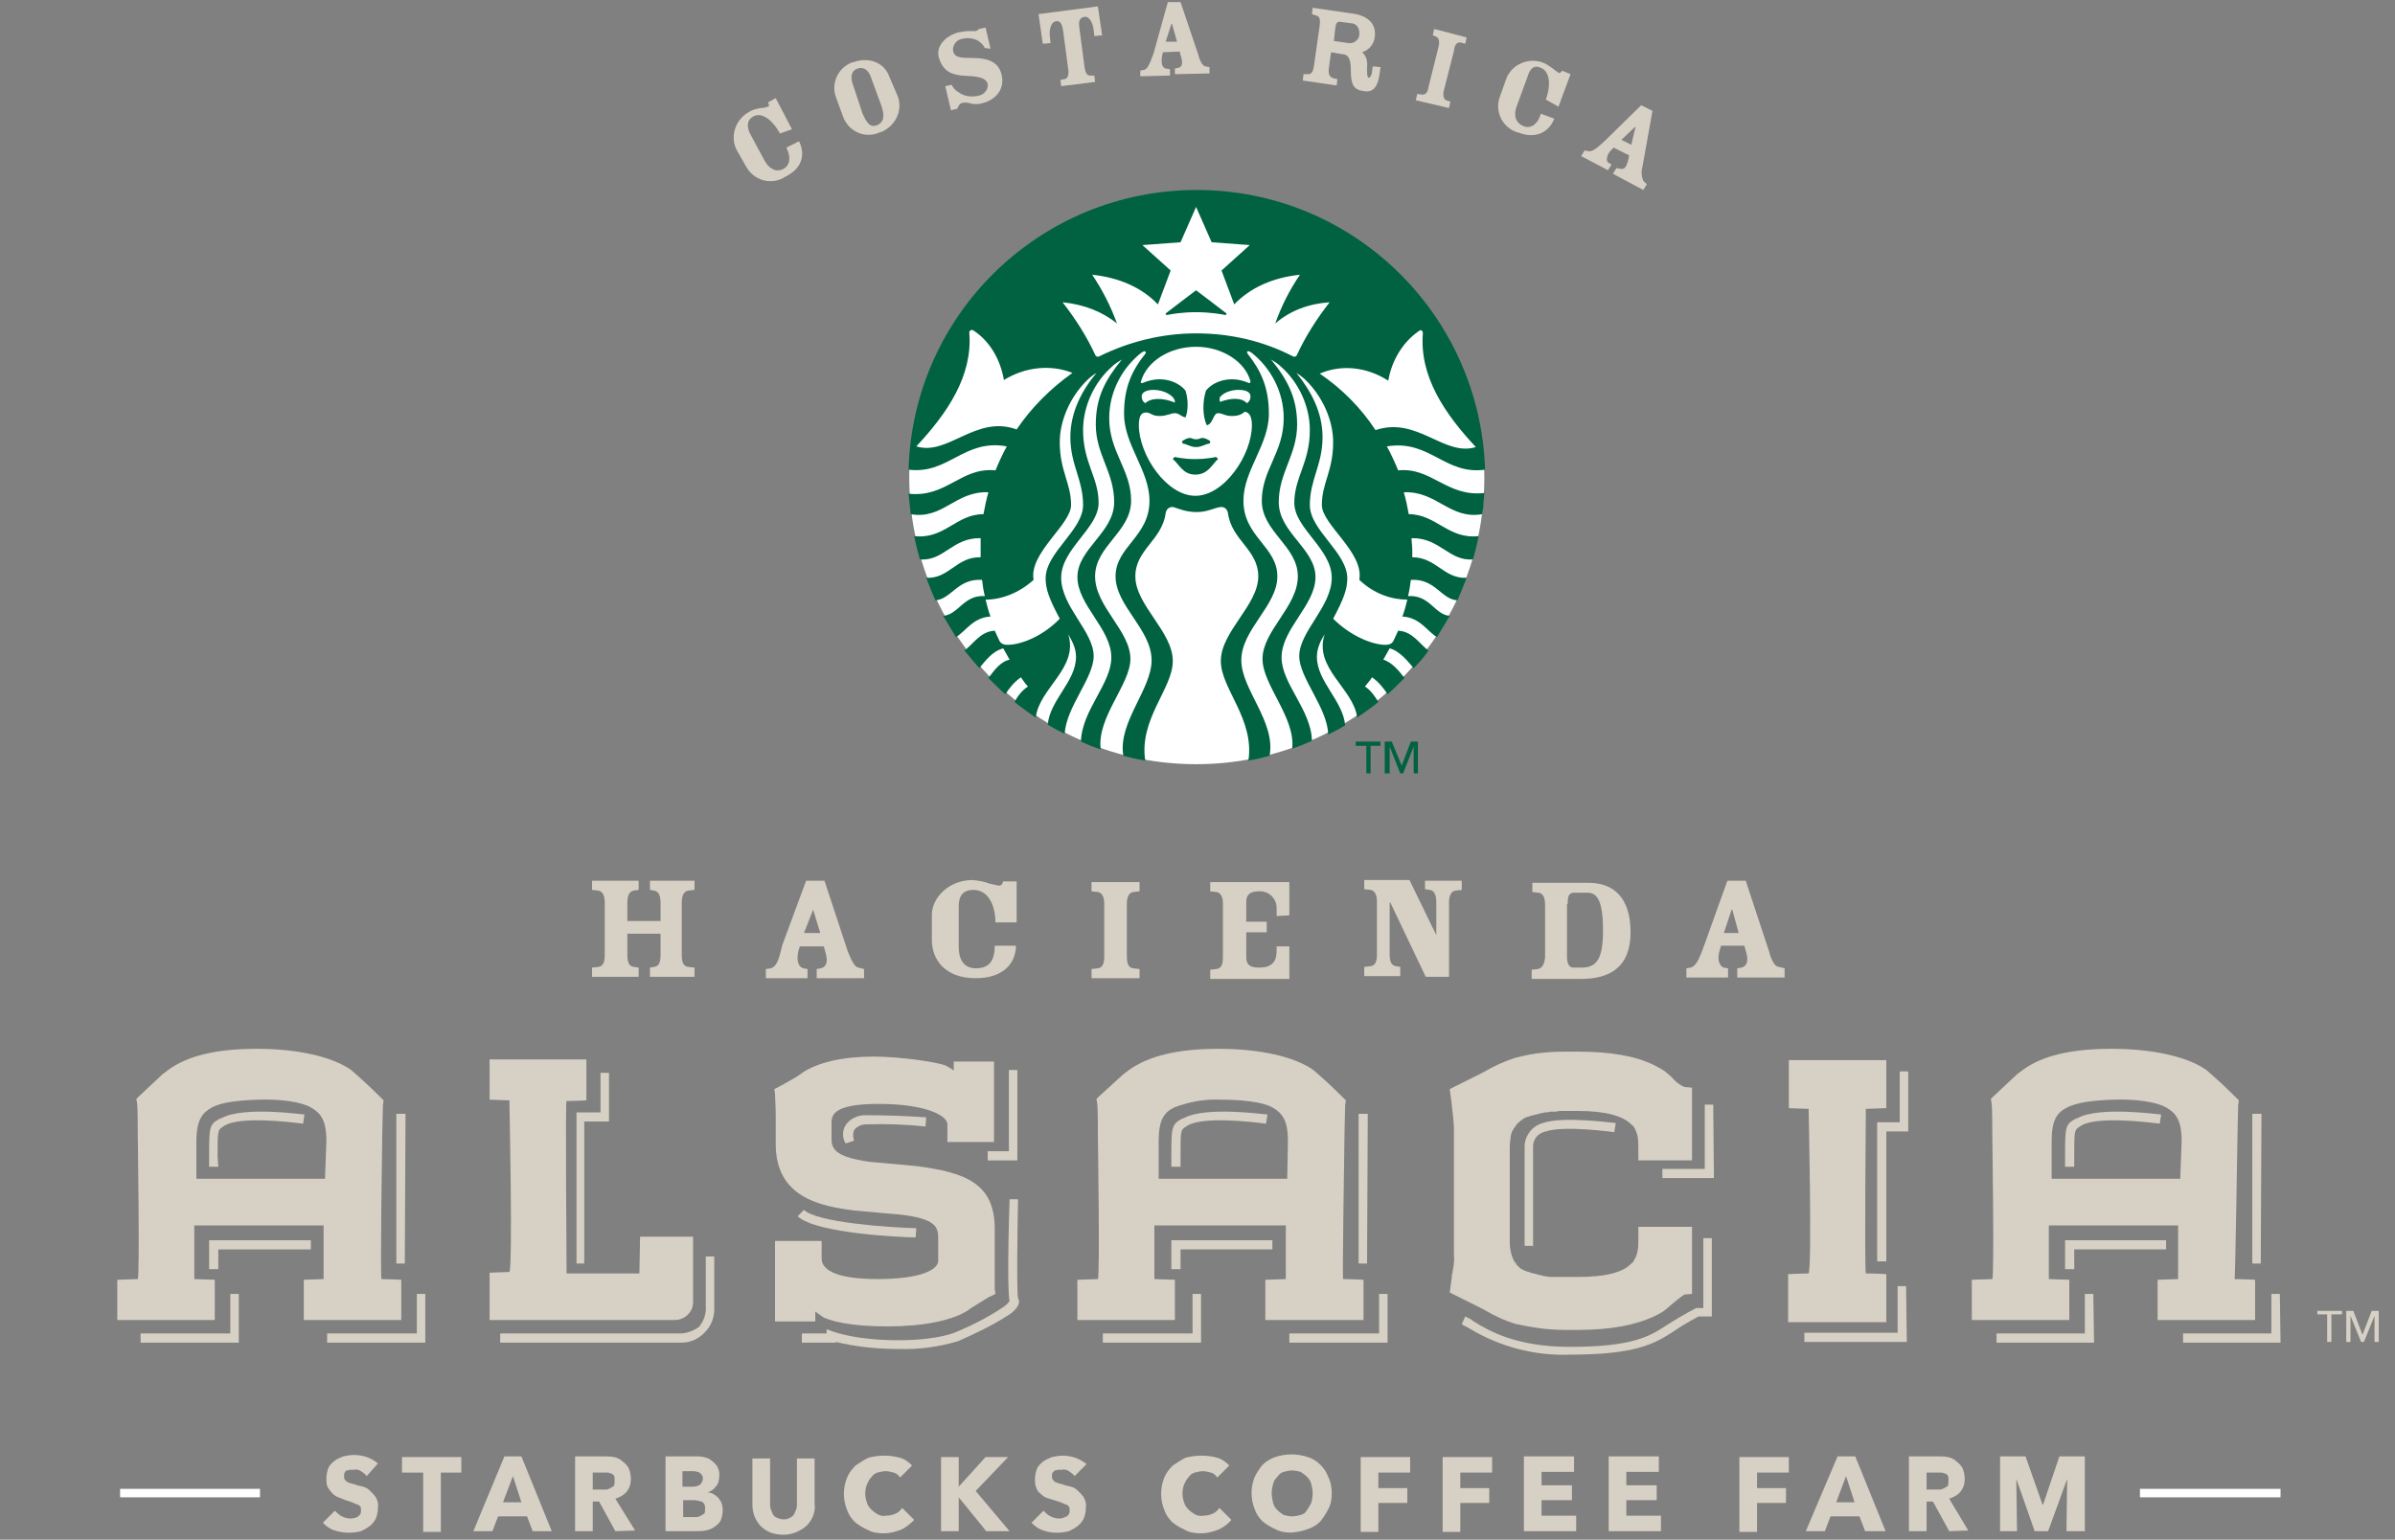 <?xml version="1.0" encoding="utf-8"?>
<!-- Generator: Adobe Illustrator 21.0.2, SVG Export Plug-In . SVG Version: 6.00 Build 0)  -->
<svg version="1.1" id="Layer_1" xmlns="http://www.w3.org/2000/svg" xmlns:xlink="http://www.w3.org/1999/xlink" x="0px" y="0px"
	 viewBox="0 0 339 218" style="enable-background:new 0 0 339 218;" xml:space="preserve">
<rect x="0" y="0" width="339" height="218" fill="#808080" stroke="none"/>
<style type="text/css">
	.st0{fill:#D7D0C4;}
	.st1{fill:#FFFFFF;}
	.st2{fill:none;}
	.st3{fill:#006241;}
</style>
<title>logo</title>
<path class="st0" d="M110.4,18.9c-0.8-1.5-2.4-3.2-3.8-2.4c-1,0.6-0.8,1.5-0.5,2.3l2.1,3.9c0.6,1.1,1.5,1.7,2.5,1.3s1.4-1.5,0.6-3.1
	l1.8-0.9c0.8,1.6,0.7,3.7-1.9,5c-1.8,1.2-4.2,0.7-5.4-1.1c-0.1-0.2-0.2-0.3-0.3-0.5l-1.3-2.3c-0.9-2,0-4.3,1.9-5.3
	c0.5-0.3,1-0.4,1.6-0.5c0.3,0,0.7-0.1,1-0.2c0.2-0.1,0.2-0.2,0-0.6l1.1-0.6l2.3,4.4L110.4,18.9z"/>
<path class="st0" d="M127.1,13.7c0.7,2-0.4,4.2-2.4,5h-0.1c-1.8,0.9-4,0.2-5-1.6c-0.1-0.1-0.1-0.3-0.2-0.4l-1.1-3
	c-0.7-2,0.4-4.2,2.4-4.9h0.1c2.3-0.8,4.4,0.1,5.1,2.1L127.1,13.7z M122.1,16.1c0.5,1.1,1,2.1,2.1,1.6s0.9-1.6,0.6-2.6l-1.5-4.1
	c-0.3-0.9-0.9-1.6-1.9-1.3s-1,1.4-0.7,2.2L122.1,16.1z"/>
<path class="st0" d="M139.4,6.8c-0.2-0.4-0.5-0.7-0.9-1c-0.7-0.4-1.5-0.5-2.3-0.3c-0.8,0.1-1.4,0.9-1.3,1.7l0,0c0.2,0.9,0.9,1,2.5,1
	c2.6,0,4,0.6,4.4,2.5s-0.8,3.4-2.7,3.9c-0.6,0.2-1.3,0.2-1.9,0c-0.4-0.1-0.8-0.1-1.1,0s-0.5,0.5-0.6,0.8l-0.9,0.2l-0.8-3.4l0.9-0.2
	c0.2,0.4,0.5,0.8,0.9,1c0.9,0.7,2,0.8,3.1,0.5c0.7-0.2,1.2-0.9,1.1-1.6c-0.2-0.9-1.4-1-2.1-1.1l-1.6-0.1c-1.8-0.2-2.7-0.9-3.2-2.5
	s0.9-3.1,2.7-3.6c0.5-0.1,1.1-0.2,1.6-0.2h0.9c0.2,0,0.3-0.2,0.5-0.3l0.9-0.2l0.7,3L139.4,6.8z"/>
<path class="st0" d="M147,2l8.4-1.1L156,5l-1.1,0.1l-0.1-0.9c-0.1-0.9-0.6-2-1.4-1.8s-0.7,1-0.6,1.7l0.7,5.3
	c0.1,0.8,0.3,1.3,0.8,1.3h0.6l0.1,0.9l-4.8,0.6l-0.1-0.9l0.6-0.1c0.5-0.1,0.6-0.7,0.5-1.4l-0.7-5.3c-0.1-0.6-0.2-1.6-1-1.5
	s-1,1.3-0.9,2.2l0.1,0.9l-1.1,0.1L147,2z"/>
<path class="st0" d="M164.6,7.4l-0.1,0.5c-0.2,1,0,1.7,0.5,1.8l0.6,0.1v0.9l-4.2,0.1V10l0.5-0.1c0.5-0.1,0.8-0.7,1.4-2.4l2-7.2h1.8
	l2.5,7.4c0.3,1.2,0.7,1.6,1,1.7l0.6,0.1v0.9l-4.9,0.1V9.7l0.5-0.1c0.5-0.1,0.7-0.6,0.3-1.8L167,7.3L164.6,7.4z M166.6,5.9l-0.7-2.5
	h-0.1L165,5.9H166.6z"/>
<path class="st0" d="M188.4,7.4l-0.3,2.2c-0.1,0.8,0,1.3,0.7,1.5l0.5,0.1l-0.1,0.9l-4.8-0.7l0.1-0.9h0.7c0.5,0,0.7-0.5,0.8-1.3
	l0.8-5.6c0.1-0.8,0-1.3-0.5-1.4L185.7,2l0.1-0.9l5.5,0.8c2.5,0.3,3.5,1.6,3.3,3.3c-0.1,1-0.8,1.9-1.8,2.2c0.6,0.5,0.8,1.3,0.7,2.1
	c0,0.9,0,1.4,0.2,1.5s0.5-0.5,0.5-0.8l0.1-0.8l1.1,0.1l-0.1,0.8c-0.3,2.3-1.1,2.8-2.3,2.6c-1.4-0.2-1.8-0.9-1.8-3
	c0-0.9-0.1-2.1-1-2.2L188.4,7.4z M189.8,3.1C189.3,3,189.1,3.2,189,4l-0.2,1.8l2.1,0.3c0.7,0.1,1.4-0.4,1.5-1.1V4.9
	c0.1-1-0.5-1.6-1.1-1.6L189.8,3.1z"/>
<path class="st0" d="M203.6,6.7c0.2-0.8,0.1-1.3-0.3-1.5L202.8,5l0.2-0.9l4.6,1.2l-0.2,0.9L206.7,6c-0.5,0-0.8,0.3-0.9,1.2l-1.4,5.5
	c-0.2,0.7-0.1,1.3,0.3,1.5l0.6,0.2l-0.2,0.9l-4.7-1.1l0.2-0.9l0.7,0.1c0.5,0,0.8-0.3,0.9-1.1L203.6,6.7z"/>
<path class="st0" d="M218.8,14.1c0.6-1.5,0.8-3.9-0.7-4.5c-1.1-0.5-1.6,0.3-1.9,1.3l-1.5,4.1c-0.5,1.3-0.2,2.3,0.8,2.8
	s2.1,0,2.6-1.7l1.9,0.7c-0.6,1.6-2.3,3-5,2c-2.1-0.5-3.4-2.7-2.8-4.8c0.1-0.2,0.1-0.4,0.2-0.6l0.9-2.5c1-2.1,3.6-2.9,5.6-1.8
	c0.3,0.2,0.6,0.4,0.9,0.6c0.2,0.2,0.5,0.4,0.8,0.6c0.2,0.1,0.3,0,0.5-0.3l1.2,0.5l-1.7,4.6L218.8,14.1z"/>
<path class="st0" d="M228.4,20.9l-0.3,0.3c-0.7,0.7-0.8,1.5-0.5,1.8l0.5,0.3l-0.5,0.8l-3.8-2l0.5-0.8l0.5,0.1c0.5,0.1,1-0.2,2.3-1.4
	l5.2-5.1l1.6,0.8l-1.4,7.8c-0.2,0.7-0.2,1.4,0.1,2.1l0.5,0.5l-0.5,0.8l-4.3-2.3l0.5-0.8l0.5,0.1c0.6,0.1,0.9-0.1,1.2-1.4l0.1-0.5
	L228.4,20.9z M230.9,20.5l0.6-2.5h-0.1l-1.9,1.8L230.9,20.5z"/>
<path class="st0" d="M82.8,178.9h-1.2v-21.4H85v-5.6h1.2v6.9h-3.5v20.1H82.8z"/>
<path class="st0" d="M144,164.3h-4.2V163h3v-11.5h1.2V164.3z"/>
<path class="st0" d="M242.6,166.8h-7.3v-1.3h6v-9.1h1.2L242.6,166.8z"/>
<path class="st0" d="M222.3,191.8c-5,0.2-10-1.1-14.3-3.7c-0.4-0.2-0.7-0.4-1.1-0.6l0.5-1.1c0.4,0.2,0.9,0.4,1.2,0.7
	c2.1,1.3,6,3.6,13.6,3.6c8.9,0,11.3-1.5,13.6-3l0.3-0.2c2.4-1.5,3.8-2.2,3.8-2.2l0.2-0.1h1v-9.9h1.2v11.1h-1.9
	c-0.3,0.2-1.6,0.8-3.5,2.1l-0.3,0.2C234.2,190.2,231.6,191.8,222.3,191.8z"/>
<path class="st0" d="M57.4,157.7h-1.3v21.2h1.2L57.4,157.7z"/>
<path class="st0" d="M60.2,190.1H46.3v-1.3H59v-5.6h1.2V190.1z"/>
<path class="st0" d="M33.8,190.1H19.9v-1.3h12.7v-5.6h1.2V190.1z"/>
<path class="st0" d="M30.9,165.2h-1.3v-1.4c0-4.2,0-4.6,1.5-5.4l0.3-0.1c3.1-1.7,11.4-0.5,11.7-0.5l-0.2,1.3c-2.3-0.3-8.7-1-11,0.2
	l-0.3,0.2c-0.8,0.5-0.8,0.5-0.8,4.2L30.9,165.2z"/>
<path class="st0" d="M30.9,179.7h-1.3v-4.1H44v1.3H30.9V179.7z"/>
<path class="st0" d="M96.5,190.1H70.8v-1.3h25.5c0.9,0,1.9-0.4,2.6-0.9c0.7-0.8,1.1-1.9,1-3v-7h1.2v7c0.1,1.5-0.4,2.9-1.5,3.9
	C98.8,189.6,97.7,190.1,96.5,190.1z"/>
<path class="st0" d="M119.7,161.9c-0.5-0.8-0.5-1.8,0-2.6c0.6-0.9,1.7-1.4,2.7-1.4c2.9,0,5.8,0.1,8.7,0.3l-0.1,1.3
	c-2.8-0.3-5.6-0.4-8.4-0.3c-0.7,0-1.3,0.3-1.7,0.8c-0.2,0.5-0.2,1,0,1.5L119.7,161.9z"/>
<path class="st0" d="M127.2,191c-3,0-6-0.3-8.9-1v0.1h-4.8v-1.3h3.5v-0.6l0.8,0.3c4.6,1.6,13.2,1.7,17.3,0.2c2.4-1,4.8-2.2,7-3.7
	c0.3-0.2,0.6-0.5,0.8-0.8c-0.2-0.5-0.3-5.3,0-14.4h1.2c-0.1,4.9-0.2,13.2,0,14c0.6,1-0.9,2.1-1.2,2.3c-2.3,1.5-4.8,2.7-7.3,3.8
	C132.9,190.7,130,191.1,127.2,191z"/>
<path class="st0" d="M129.6,175.2c-1.5,0-14.1-0.5-16.7-3l0.9-0.9c1.8,1.8,12.1,2.5,15.9,2.6L129.6,175.2z"/>
<path class="st0" d="M267,178.6h-1.3v-19.7h3.2v-7.2h1.2v8.5H267V178.6z"/>
<path class="st0" d="M269.9,190h-14.5v-1.3h13.2v-6.6h1.2L269.9,190L269.9,190z"/>
<path class="st0" d="M217.1,176.4h-1.3v-14.2c0.1-1.5,1.1-2.8,2.6-3.2c2.9-1,9.9,0,10.3,0l-0.2,1.3c-0.1,0-7.1-1-9.7-0.1
	c-1,0.2-1.8,1-1.8,2.1v14.2"/>
<path class="st0" d="M90.5,180.3H80.2c0,0-0.2-25.7,0-24.4c0.8,0,2.8-0.1,2.8-0.1V150H69.3v5.7l2.8,0.1c0,0,0.5,23.5,0,24.3
	c-0.7,0-2.8,0.1-2.8,0.1v6.7h26.2c1.4,0,2.6-1.1,2.6-2.5l0,0v-9.3h-7.5L90.5,180.3z"/>
<path class="st0" d="M253.2,156.9l2.8,0.1c0,0,0.5,22.5,0,23.3c-0.7,0-2.9,0.1-2.9,0.1v6.8H267v-6.8c0,0-1.7-0.1-2.9-0.1
	c-0.2-0.5,0-23.3,0-23.3l2.9-0.1v-6.8h-13.8V156.9z"/>
<path class="st0" d="M236.6,152.5l-0.8-0.7c-0.5-0.4-1.1-0.7-1.7-1c-2.6-1.3-6.2-1.9-10.7-1.9h-1.8c-2.3,0-4.6,0.2-6.8,0.8h-0.1
	c-1.6,0.5-3.2,1.2-4.7,2.1l-4.8,2.4l0.3,2.2v0.2c0,0.2,0.2,1.3,0.3,3v18.1c0.1,1-0.1,1.9-0.3,2.9v0.2l-0.3,2.2l4.8,2.4
	c1.5,0.9,3,1.6,4.7,2.1h0.1c2.2,0.5,4.5,0.8,6.8,0.8h1.8c4.6,0,8.1-0.7,10.7-1.9c0.6-0.3,1.2-0.6,1.7-1l0.8-0.7
	c0.6-0.5,1.2-1,1.8-1.4l1.1-0.1v-9.5h-7.6v1.6c0,0.6,0,1.2-0.1,1.8c-0.1,0.4-0.2,0.9-0.5,1.3l-0.1,0.2c0,0.1,0,0.1-0.1,0.1l0,0
	c0,0.1-0.1,0.1-0.2,0.2c-1.2,1.3-3.8,1.9-7.5,1.9h-4c-0.2,0-0.4-0.1-0.6-0.1c-0.2,0-0.3,0-0.5-0.1c-0.1,0-0.3-0.1-0.5-0.1l-0.3-0.1
	c-0.1,0-0.3-0.1-0.5-0.1l-0.3-0.1c-0.1,0-0.2-0.1-0.3-0.1s-0.3-0.1-0.6-0.2s-0.1-0.1-0.2-0.1s-0.1-0.1-0.2-0.1l-0.2-0.1l-0.2-0.2
	l-0.1-0.1l-0.2-0.2l-0.1-0.1c0-0.1,0-0.2-0.1-0.2l-0.1-0.1c-0.3-0.5-0.5-1.1-0.6-1.7c-0.1-0.5-0.1-1.1-0.1-1.6v-12.5
	c0-0.5,0-1.1,0.1-1.6c0-0.6,0.2-1.2,0.6-1.7l0.1-0.1c0-0.1,0.1-0.1,0.1-0.2l0.1-0.1c0.1-0.1,0.1-0.2,0.2-0.2l0.1-0.1l0.2-0.2
	l0.2-0.1l0.2-0.2c0.1,0,0.1-0.1,0.2-0.1s0.3-0.2,0.6-0.2c0.1-0.1,0.2-0.1,0.3-0.1l0.3-0.1c0.1,0,0.3-0.1,0.5-0.1l0.3-0.1
	c0.1,0,0.3-0.1,0.5-0.1s0.2-0.1,0.5-0.1c0.2,0,0.4,0,0.6-0.1h0.5c0.3,0,0.5,0,0.8-0.1h2.7c3.8,0,6.3,0.7,7.5,1.9l0.2,0.2
	c0.1,0,0.1,0,0.1,0.1l0,0l0.1,0.1c0.2,0.4,0.4,0.8,0.5,1.3c0.1,0.6,0.1,1.2,0.1,1.8v1.6h7.6V154l-1.1-0.1
	C237.7,153.6,237.1,153.1,236.6,152.5z"/>
<path class="st0" d="M46,166.9H27.8v-5.3c0-3.1,0.9-4.1,2.2-4.8s3.5-1,6.6-1.1s6,0.3,7.4,1.1s2.2,1.8,2.2,4.8L46,166.9z M54.1,161.1
	c0-1,0.1-4.2,0.1-4.6l0.1-0.7l-0.5-0.5c0,0-1.8-1.8-3.3-3.1l-0.8-0.7c-2.7-1.9-7.6-3-13.3-3h-0.1c-5.7,0-9.8,1-12.5,3l-0.8,0.6
	c-1.4,1.3-3.2,3-3.2,3l-0.5,0.5l0.1,0.6c0.1,0.6,0.1,3.8,0.1,4.7c0,0,0.3,19.8,0,20.2c-0.3,0-2.9,0.1-2.9,0.1v5.7h13.8v-5.7
	l-2.9-0.1v-7.6h18.3v7.6l-2.8,0.1v5.7h13.8v-5.7c0,0-1.9-0.1-2.8-0.1C53.8,180.5,54.1,161.1,54.1,161.1L54.1,161.1z"/>
<path class="st0" d="M137.2,185.4l0.1-0.1c2.1-1.3,2.7-1.7,3-1.8l0.6-0.3l-0.1-0.7V174c0-6.5-4.2-8-11.1-8.9l-6.6-0.6
	c-5-0.7-5.4-1.9-5.4-3.3v-2.3c0-1.3,0.8-2.6,6.7-2.6c6.5,0,9.7,1.6,9.7,2.9v2.5h6.6v-11.4H135v1.3c0,0-0.1-0.2-1.1-0.7
	s-6.5-1.3-10.2-1.3c-4.4,0-8,0.8-10.3,2.4l-0.1,0.1c-0.7,0.5-3.1,1.8-3.1,1.8l-0.6,0.3l0.1,0.7c0,0.3,0.1,1.7,0.1,3.2v3.9
	c0,7.6,6.4,8.8,11.2,9.4l6.7,0.6c4.7,0.6,5.1,1.7,5.1,3.3v3.2c0,1.3-2.5,2.6-8.6,2.6c-6.5,0-7.9-1.6-7.9-2.9v-2.5h-6.6v11.4h5.7
	v-1.4l1.1,0.8c2.2,1,5.7,1.3,9.2,1.3C130.6,187.8,134.9,187,137.2,185.4z"/>
<path class="st0" d="M92,126l0.6,0.1c0.6,0.1,0.9,0.7,0.9,1.7v2.6h-4.7v-2.6c0-1,0.3-1.6,0.9-1.7l0.7-0.1v-1.3h-6.6v1.3l0.9,0.1
	c0.6,0.1,0.9,0.7,0.9,1.7v7.4c0,1-0.2,1.6-0.9,1.7l-0.9,0.1v1.3h6.6V137l-0.7-0.1c-0.7-0.1-0.9-0.7-0.9-1.7v-3h4.7v3
	c0,1-0.2,1.6-0.9,1.7L92,137v1.3h6.3V137l-0.9-0.1c-0.7-0.1-0.9-0.7-0.9-1.7v-7.4c0-1,0.3-1.6,0.9-1.7l0.9-0.1v-1.3H92V126z"/>
<path class="st0" d="M115.1,128.8l1,3.3h-2.3L115.1,128.8z M109.1,137.1l-0.7,0.1v1.3h5.9v-1.3l-0.6-0.1c-0.7-0.2-1-1.1-0.7-2.4
	l0.2-0.7h3.4l0.2,0.7c0.5,1.6,0.1,2.2-0.6,2.4l-0.6,0.1v1.3h6.7v-1.3l-0.8-0.2c-0.5-0.1-0.9-0.8-1.5-2.3l-3.3-10h-2.6l-3.4,9.2
	C110.2,136.2,109.8,136.9,109.1,137.1L109.1,137.1z"/>
<path class="st0" d="M141.4,125.4c-0.5-0.1-0.9-0.2-1.4-0.3c-0.7-0.3-1.5-0.4-2.3-0.5c-3.5,0-5.8,2.6-5.8,4.9v3.6
	c0,2.6,1.7,5.4,6.2,5.4c4.1,0,5.7-2.3,5.7-4.6h-3c0,2.4-1,3.2-2.7,3.2s-2.4-1.3-2.4-3v-5.7c0-1.2,0.3-2.4,2.1-2.4
	c2.2,0,3.1,2.4,3.1,4.6h3v-5.8H142C141.8,125.3,141.7,125.4,141.4,125.4z"/>
<path class="st0" d="M155.4,137.1l-0.9,0.1v1.3h6.8v-1.3l-0.9-0.1c-0.7-0.1-0.9-0.7-0.9-1.7V128c0-1,0.3-1.6,0.9-1.7l0.9-0.1v-1.3
	h-6.8v1.3l0.9,0.1c0.6,0.1,0.9,0.7,0.9,1.7v7.4C156.3,136.4,156.1,137,155.4,137.1z"/>
<path class="st0" d="M182.5,129.6v-4.7h-11.2v1.3l0.9,0.1c0.6,0.1,0.9,0.7,0.9,1.7v7.5c0,1-0.2,1.6-0.9,1.7l-0.9,0.1v1.3h11.2V134
	h-1.8v0.6c0,1.4-0.5,2.4-2.5,2.4c-1.5,0-1.8-0.6-1.8-1.5V132h2.9v-1.5h-2.9v-2.8c0-1,0.5-1.5,1.8-1.5c1.3-0.1,2.4,0.9,2.5,2.2
	c0,0.1,0,0.2,0,0.4v0.9L182.5,129.6"/>
<path class="st0" d="M196.8,127.8l5,10.5h3.3v-10.5c0-1,0.3-1.6,0.9-1.7l0.9-0.1v-1.3h-5.2v1.2l0.7,0.1c0.6,0.1,0.9,0.7,0.9,1.7v4.7
	l-3.8-7.8h-6.4v1.3l0.9,0.1c0.6,0.1,0.9,0.7,0.9,1.7v7.4c0,1-0.2,1.6-0.9,1.7l-0.9,0.1v1.3h5.1v-1.3l-0.6-0.1
	c-0.7-0.1-0.9-0.7-0.9-1.7v-7.3H196.8z"/>
<path class="st0" d="M221.9,128c0-1,0.1-1.6,0.9-1.6h1.9c1.2,0,2.2,0.8,2.2,5.3c0,3.9-0.8,5.3-3,5.3h-1.2c-0.6,0-0.9-0.6-0.9-1.5
	V128H221.9z M217.7,137.2l-0.9,0.1v1.3h7c4,0,7-1.6,7-6.6s-2.5-7-5.9-7h-8v1.3l0.9,0.1c0.6,0.1,0.9,0.7,0.9,1.7v7.5
	C218.6,136.4,218.4,137,217.7,137.2L217.7,137.2z"/>
<path class="st0" d="M244,132.1l1.1-3.3h0.1l0.9,3.3H244z M250.4,134.7l-3.3-10h-2.6l-3.3,9.2c-0.8,2.2-1.2,2.9-1.9,3.1l-0.6,0.1
	v1.3h5.9v-1.3L244,137c-0.6-0.2-1-1.1-0.6-2.4l0.2-0.7h3.3l0.2,0.7c0.5,1.6,0.1,2.2-0.6,2.4l-0.6,0.1v1.3h6.7v-1.3l-0.8-0.2
	C251.3,136.9,250.8,136.2,250.4,134.7L250.4,134.7z"/>
<path class="st0" d="M193.6,157.7h-1.3v21.2h1.2L193.6,157.7z"/>
<path class="st0" d="M196.4,190.1h-13.9v-1.3h12.7v-5.6h1.2V190.1z"/>
<path class="st0" d="M170,190.1h-13.9v-1.3h12.7v-5.6h1.2V190.1z"/>
<path class="st0" d="M167.1,165.2h-1.3v-1.4c0-4.1,0-4.6,1.5-5.4l0.3-0.1c3.1-1.7,11.4-0.5,11.8-0.5l-0.2,1.3c-2.3-0.3-8.7-1-11,0.2
	l-0.3,0.2c-0.8,0.5-0.8,0.5-0.8,4.2V165.2z"/>
<path class="st0" d="M167.1,179.7h-1.3v-4.1h14.3v1.3h-13V179.7z"/>
<path class="st0" d="M182.2,166.9H164v-5.3c0-3.1,0.8-4.1,2.2-4.8c2.1-0.8,4.3-1.2,6.5-1.1c3,0,6,0.3,7.4,1.1s2.2,1.8,2.2,4.8
	L182.2,166.9z M190.3,161.1c0-1,0.1-4.2,0.1-4.6l0.1-0.7l-0.5-0.5c0,0-1.8-1.8-3.3-3.1l-0.8-0.7c-2.7-1.9-7.6-3-13.4-3h-0.1
	c-5.7,0-9.8,1-12.6,3l-0.8,0.6c-1.4,1.3-3.3,3-3.3,3l-0.5,0.5l0.1,0.6c0.1,0.6,0.1,3.8,0.1,4.7c0,0,0.3,19.8,0,20.2
	c-0.3,0-2.9,0.1-2.9,0.1v5.7h13.8v-5.7l-2.9-0.1v-7.6H182v7.6l-2.9,0.1v5.7H193v-5.7c0,0-1.9-0.1-2.9-0.1
	C190,180.5,190.3,161.1,190.3,161.1L190.3,161.1z"/>
<path class="st0" d="M320.1,157.7h-1.3v21.2h1.2L320.1,157.7z"/>
<path class="st0" d="M322.8,190.1H309v-1.3h12.5v-5.6h1.2L322.8,190.1L322.8,190.1z"/>
<path class="st0" d="M296.4,190.1h-13.8v-1.3h12.5v-5.6h1.2L296.4,190.1L296.4,190.1z"/>
<path class="st0" d="M293.6,165.2h-1.3v-1.4c0-4.2,0-4.6,1.5-5.4l0.3-0.1c3.1-1.7,11.4-0.5,11.8-0.5l-0.2,1.3c-2.3-0.3-8.7-1-11,0.2
	l-0.3,0.2c-0.8,0.5-0.8,0.5-0.8,4.2V165.2z"/>
<path class="st0" d="M293.6,179.7h-1.3v-4.1h14.3v1.3h-13V179.7z"/>
<path class="st0" d="M308.6,166.9h-18.2v-5.3c0-3.1,0.8-4.1,2.2-4.8s3.5-1,6.6-1.1s6,0.3,7.4,1.1s2.2,1.8,2.2,4.8L308.6,166.9z
	 M316.7,161.1c0-1,0.1-4.2,0.1-4.6l0.1-0.7l-0.5-0.5c0,0-1.8-1.8-3.3-3.1l-0.8-0.7c-2.7-1.9-7.6-3-13.4-3h-0.1c-5.7,0-9.8,1-12.5,3
	l-0.8,0.6c-1.4,1.3-3.2,3-3.2,3l-0.5,0.5l0.1,0.6c0.1,0.6,0.1,3.8,0.1,4.7c0,0,0.3,19.8,0,20.2c-0.3,0-2.9,0.1-2.9,0.1v5.7h13.8
	v-5.7l-2.9-0.1v-7.6h18.3v7.6l-2.9,0.1v5.7h13.8v-5.7c0,0-1.9-0.1-2.9-0.1C316.4,180.5,316.7,161.1,316.7,161.1L316.7,161.1z"/>
<path class="st1" d="M322.8,210.8h-19.9v1.2h19.9V210.8z"/>
<path class="st0" d="M51.9,209c-0.2-0.3-0.5-0.5-0.8-0.7s-0.7-0.3-1-0.2h-0.5c-0.2,0-0.3,0.1-0.5,0.1s-0.2,0.2-0.3,0.3
	s-0.1,0.3-0.1,0.5s0,0.3,0.1,0.5l0.3,0.3c0.1,0.1,0.3,0.1,0.5,0.2s0.5,0.1,0.7,0.2s0.7,0.2,1.1,0.3c0.4,0.1,0.7,0.3,1,0.6
	s0.6,0.6,0.8,0.9c0.2,0.4,0.4,0.9,0.3,1.4c0,0.6-0.1,1.1-0.3,1.6c-0.2,0.4-0.5,0.8-0.9,1.1s-0.8,0.5-1.2,0.7
	c-1.2,0.3-2.5,0.3-3.7-0.1c-0.7-0.2-1.2-0.6-1.7-1.1l1.7-1.7c0.3,0.3,0.6,0.6,1,0.8s0.8,0.3,1.2,0.3c0.2,0,0.4,0,0.6-0.1
	c0.2,0,0.3-0.1,0.5-0.2l0.3-0.3c0.1-0.2,0.1-0.4,0.1-0.6c0-0.2,0-0.3-0.1-0.5c-0.1-0.1-0.3-0.3-0.5-0.3l-0.7-0.3
	c-0.3-0.1-0.6-0.2-0.9-0.3l-1-0.4c-0.3-0.1-0.6-0.3-0.9-0.6c-0.2-0.2-0.4-0.5-0.6-0.8c-0.2-0.4-0.2-0.8-0.2-1.3s0.1-1,0.3-1.5
	c0.2-0.4,0.5-0.7,0.9-1s0.8-0.4,1.2-0.6c0.5-0.1,1-0.2,1.5-0.2c0.6,0,1.2,0.1,1.8,0.3s1.1,0.5,1.6,0.9L51.9,209z"/>
<path class="st0" d="M62.4,208.5v8.4h-2.5v-8.4h-3v-2.2h8.4v2.2H62.4z"/>
<path class="st0" d="M75.4,216.8l-0.8-2.1h-4.1l-0.8,2.1H67l4.4-10.6h2.4l4.3,10.6H75.4z M72.6,209l-1.4,3.7h2.6L72.6,209z"/>
<path class="st0" d="M87.1,216.8l-2.3-4.2h-0.9v4.2h-2.5v-10.6h4c0.5,0,1,0,1.5,0.1s0.9,0.3,1.2,0.6c0.4,0.3,0.7,0.6,0.9,1
	c0.2,0.5,0.3,1,0.3,1.5c0,0.7-0.2,1.3-0.6,1.8s-1,0.8-1.6,1l2.8,4.5L87.1,216.8L87.1,216.8z M87,209.5c0-0.2,0-0.4-0.1-0.6
	c-0.1-0.1-0.3-0.3-0.5-0.3c-0.2-0.1-0.4-0.1-0.6-0.1h-1.9v2.4h1.9c0.2,0,0.4-0.1,0.6-0.2c0.2-0.1,0.3-0.2,0.5-0.3
	C87,210.1,87,209.8,87,209.5z"/>
<path class="st0" d="M102.3,213.8c0,0.5-0.1,1-0.3,1.5c-0.2,0.4-0.6,0.7-0.9,0.9c-0.4,0.3-0.8,0.4-1.2,0.5c-0.5,0.1-1,0.1-1.5,0.1
	h-4.2v-10.6h4.2c0.4,0,0.8,0,1.2,0.1c0.4,0.1,0.8,0.2,1.1,0.5c0.3,0.2,0.6,0.5,0.8,0.8c0.2,0.4,0.4,0.9,0.3,1.4
	c0,0.5-0.1,1.1-0.5,1.5c-0.3,0.4-0.7,0.7-1.2,0.8c0.3,0,0.6,0.1,0.8,0.2c0.2,0.1,0.5,0.3,0.7,0.5s0.3,0.4,0.5,0.7
	C102.2,213,102.3,213.4,102.3,213.8z M99.5,209.3c0-0.3-0.2-0.6-0.5-0.8c-0.4-0.2-0.8-0.2-1.2-0.2h-1.2v2.2H98
	c0.4,0,0.8-0.1,1.1-0.3C99.3,210,99.5,209.6,99.5,209.3z M99.8,213.5c0-0.4-0.1-0.7-0.5-0.9c-0.4-0.1-0.8-0.2-1.2-0.2h-1.4v2.4h1.9
	c0.2,0,0.4-0.1,0.6-0.2c0.2-0.1,0.3-0.2,0.5-0.3C99.8,214.1,99.8,213.8,99.8,213.5z"/>
<path class="st0" d="M115.1,214.6c-0.2,0.5-0.5,1-0.9,1.4c-0.9,0.8-2.1,1.3-3.3,1.3c-0.6,0-1.3-0.1-1.8-0.3s-1-0.5-1.4-0.9
	s-0.7-0.9-0.9-1.4c-0.2-0.5-0.3-1.1-0.3-1.7v-6.5h2.5v6.4c0,0.3,0,0.5,0.1,0.8l0.3,0.7c0.1,0.2,0.3,0.4,0.6,0.5
	c0.6,0.3,1.3,0.3,1.8,0c0.2-0.1,0.4-0.2,0.6-0.5l0.3-0.7c0.1-0.3,0.1-0.5,0.1-0.8v-6.4h2.5v6.5C115.4,213.4,115.3,214,115.1,214.6z"
	/>
<path class="st0" d="M127.5,216.6c-0.8,0.3-1.6,0.5-2.4,0.5s-1.6-0.1-2.3-0.5c-0.7-0.3-1.3-0.7-1.8-1.1c-0.5-0.5-0.9-1.1-1.1-1.7
	c-0.6-1.5-0.6-3.1,0-4.6c0.3-0.7,0.7-1.2,1.2-1.7c0.6-0.4,1.2-0.8,1.8-1.1c0.7-0.2,1.5-0.3,2.3-0.3c0.7,0,1.5,0.1,2.2,0.3
	s1.2,0.6,1.7,1.1l-1.7,1.7c-0.2-0.3-0.5-0.6-0.9-0.7c-0.4-0.1-0.8-0.2-1.1-0.2c-0.4,0-0.8,0.1-1.2,0.2c-0.4,0.1-0.7,0.4-0.9,0.7
	c-0.3,0.3-0.4,0.6-0.6,1c-0.3,0.8-0.3,1.7,0,2.5c0.1,0.4,0.3,0.7,0.6,1c0.3,0.3,0.6,0.5,0.9,0.7c0.4,0.2,0.8,0.3,1.2,0.2
	c0.5,0,0.9-0.1,1.4-0.3c0.4-0.2,0.7-0.5,0.9-0.8l1.7,1.7C128.8,215.8,128.2,216.3,127.5,216.6z"/>
<path class="st0" d="M139.6,216.8l-3.9-4.8v4.8h-2.5v-10.5h2.5v4.2l3.8-4.2h3.2l-4.6,4.8l4.8,5.7H139.6z"/>
<path class="st0" d="M152.1,209c-0.2-0.3-0.5-0.5-0.8-0.7s-0.7-0.3-1-0.2h-0.5c-0.1,0-0.3,0.1-0.5,0.1l-0.3,0.3
	c-0.1,0.1-0.1,0.3-0.1,0.5s0,0.3,0.1,0.5l0.3,0.3c0.1,0.1,0.3,0.1,0.5,0.2s0.5,0.1,0.7,0.2s0.7,0.2,1.1,0.3c0.4,0.1,0.7,0.3,1,0.6
	s0.6,0.6,0.8,0.9c0.2,0.4,0.4,0.9,0.3,1.4c0,0.6-0.1,1.1-0.3,1.6c-0.2,0.4-0.5,0.8-0.9,1.1s-0.8,0.5-1.2,0.7
	c-1.2,0.3-2.5,0.3-3.6-0.1c-0.7-0.2-1.2-0.6-1.7-1.1l1.7-1.7c0.3,0.3,0.6,0.6,1,0.8s0.8,0.3,1.2,0.3c0.2,0,0.4,0,0.6-0.1
	c0.2-0.1,0.3-0.1,0.5-0.2l0.3-0.3c0.1-0.2,0.1-0.4,0.1-0.6c0-0.2,0-0.3-0.1-0.5c-0.1-0.1-0.3-0.3-0.5-0.3l-0.7-0.3
	c-0.3-0.1-0.6-0.2-0.9-0.3l-1-0.3c-0.3-0.1-0.6-0.3-0.9-0.6c-0.3-0.2-0.5-0.5-0.6-0.8c-0.2-0.4-0.2-0.8-0.2-1.3s0.1-1,0.3-1.5
	c0.2-0.4,0.5-0.7,0.9-1s0.8-0.4,1.2-0.6c0.5-0.1,1-0.2,1.5-0.2c0.6,0,1.2,0.1,1.8,0.3s1.1,0.5,1.6,0.9L152.1,209z"/>
<path class="st0" d="M172.4,216.6c-0.8,0.3-1.6,0.5-2.4,0.5c-0.8,0-1.6-0.1-2.3-0.5c-0.7-0.3-1.3-0.7-1.8-1.1
	c-0.5-0.5-0.9-1.1-1.1-1.7c-0.6-1.5-0.6-3.1,0-4.6c0.3-0.7,0.7-1.2,1.2-1.7c0.6-0.4,1.2-0.8,1.8-1.1c0.7-0.2,1.5-0.3,2.3-0.3
	c0.7,0,1.5,0.1,2.2,0.3s1.2,0.6,1.7,1.1l-1.7,1.7c-0.2-0.3-0.5-0.6-0.9-0.7c-0.4-0.1-0.8-0.2-1.1-0.2c-0.4,0-0.8,0.1-1.2,0.2
	c-0.4,0.1-0.7,0.4-0.9,0.7c-0.3,0.3-0.4,0.6-0.6,1c-0.3,0.8-0.3,1.7,0,2.5c0.1,0.4,0.3,0.7,0.6,1s0.6,0.5,0.9,0.7
	c0.4,0.2,0.8,0.3,1.2,0.2c0.5,0,0.9-0.1,1.4-0.3c0.4-0.2,0.7-0.5,0.9-0.8l1.7,1.7C173.8,215.8,173.1,216.3,172.4,216.6z"/>
<path class="st0" d="M188.5,211.4c0,0.8-0.1,1.6-0.5,2.3c-0.3,0.6-0.7,1.2-1.1,1.7c-0.5,0.5-1.1,0.9-1.8,1.1
	c-0.7,0.3-1.5,0.4-2.3,0.5c-0.8,0-1.6-0.1-2.3-0.5c-0.7-0.3-1.3-0.7-1.8-1.1c-0.5-0.5-0.9-1.1-1.1-1.7c-0.6-1.5-0.6-3.1,0-4.6
	c0.3-0.6,0.7-1.2,1.1-1.7c0.5-0.5,1.2-0.9,1.8-1.1c1.5-0.5,3.1-0.5,4.6,0c0.7,0.2,1.3,0.6,1.8,1.1s0.9,1.1,1.1,1.7
	C188.4,209.9,188.5,210.7,188.5,211.4z M185.8,211.4c0-0.4-0.1-0.9-0.2-1.3c-0.1-0.4-0.3-0.7-0.6-1s-0.6-0.5-0.9-0.7
	c-0.4-0.1-0.8-0.2-1.2-0.2s-0.8,0.1-1.2,0.2c-0.4,0.1-0.7,0.4-0.9,0.7c-0.3,0.3-0.5,0.6-0.6,1s-0.2,0.8-0.2,1.3s0.1,0.9,0.2,1.4
	c0.1,0.4,0.3,0.7,0.6,1s0.6,0.5,0.9,0.7c0.4,0.1,0.8,0.2,1.2,0.2s0.8-0.1,1.2-0.2c0.4-0.1,0.7-0.3,0.9-0.7c0.2-0.3,0.4-0.6,0.6-1
	C185.7,212.4,185.8,211.9,185.8,211.4L185.8,211.4z"/>
<path class="st0" d="M195.1,208.5v2.2h4.1v2.1h-4.1v4.1h-2.5v-10.6h7v2.2H195.1z"/>
<path class="st0" d="M206.7,208.5v2.2h4.1v2.1h-4.1v4.1h-2.5v-10.6h7v2.2H206.7z"/>
<path class="st0" d="M215.7,216.8v-10.6h7.1v2.2h-4.6v1.9h4.3v2.1h-4.3v2.2h4.9v2.2L215.7,216.8z"/>
<path class="st0" d="M227.7,216.8v-10.6h7.1v2.2h-4.6v1.9h4.3v2.1h-4.3v2.2h4.9v2.2L227.7,216.8z"/>
<path class="st0" d="M248.7,208.5v2.2h4.1v2.1h-4.1v4.1h-2.5v-10.6h7v2.2H248.7z"/>
<path class="st0" d="M264,216.8l-0.8-2.1h-4.1l-0.8,2.1h-2.7l4.5-10.6h2.5l4.3,10.6H264z M261.3,209l-1.4,3.7h2.6L261.3,209z"/>
<path class="st0" d="M275.9,216.8l-2.3-4.2h-0.9v4.2h-2.5v-10.6h4c0.5,0,1,0,1.5,0.1s0.9,0.3,1.2,0.6c0.4,0.3,0.7,0.6,0.9,1
	c0.2,0.5,0.3,1,0.3,1.5c0,0.7-0.2,1.3-0.6,1.8s-1,0.8-1.6,1l2.7,4.5L275.9,216.8z M275.8,209.5c0-0.2,0-0.4-0.1-0.6
	c-0.1-0.1-0.3-0.3-0.5-0.3c-0.2-0.1-0.4-0.1-0.6-0.1h-1.9v2.4h1.9c0.2,0,0.4-0.1,0.6-0.2c0.2-0.1,0.3-0.2,0.5-0.3
	C275.8,210.1,275.8,209.8,275.8,209.5z"/>
<path class="st0" d="M292.5,216.8l0.1-7.4l-2.7,7.4H288l-2.6-7.4l0.1,7.4h-2.4v-10.6h3.6l2.4,6.8h0.1l2.3-6.8h3.6v10.6H292.5z"/>
<path class="st1" d="M36.8,210.8H17v1.2h19.8V210.8z"/>
<path class="st0" d="M330,190h-0.6v-3.9H328v-0.5h3.5v0.5H330V190z"/>
<path class="st0" d="M334.4,189L334.4,189l1.3-3.4h1v4.4h-0.6v-3.7l0,0l-1.5,3.7h-0.4l-1.5-3.7l0,0v3.7h-0.6v-4.4h1L334.4,189z"/>
<g>
	<g>
		<g>
			<path class="st2" d="M136.5,76.7l-0.7-4.3l0,0l-0.3,4.5l-1,0.2l-1.8-4.1l0,0l0.8,4.3l-1.3,0.2l-1.1-6.2l1.8-0.3l1.7,3.8l0,0
				l0.3-4.2l1.9-0.3l1.1,6.2L136.5,76.7z"/>
			<path class="st2" d="M141.7,75.7l-0.5-1.1l-1.4,0.2l-0.1,1.2l-1.4,0.2l0.4-6.5l1.8-0.3l2.6,6L141.7,75.7z M139.9,71L139.9,71
				l-0.1,2.8l1.1-0.2L139.9,71z"/>
			<path class="st2" d="M145.5,70.2c-0.3-0.2-0.6-0.3-0.9-0.2c-0.3,0.1-0.6,0.3-0.5,0.8c0.1,0.4,0.4,0.5,0.9,0.7
				c0.6,0.2,1.5,0.5,1.6,1.6c0.2,1.3-0.6,2.2-1.6,2.4c-0.7,0.1-1.5-0.1-1.9-0.4l0.5-1.2c0.3,0.2,0.7,0.4,1.1,0.3
				c0.3-0.1,0.6-0.3,0.5-0.7c-0.1-0.4-0.4-0.6-1-0.7c-0.7-0.2-1.4-0.5-1.6-1.6c-0.2-1.4,0.7-2.2,1.6-2.3c0.7-0.1,1.3,0,1.7,0.3
				L145.5,70.2z"/>
			<path class="st2" d="M148.8,69.3l0.9,5l-1.4,0.2l-0.9-5l-1.1,0.2l-0.2-1.2l3.7-0.6l0.2,1.2L148.8,69.3z"/>
			<path class="st2" d="M151.4,74l-1.1-6.2l3-0.5l0.2,1.2l-1.7,0.3L152,70l1.5-0.3l0.2,1.2l-1.5,0.3l0.2,1.3l1.8-0.3l0.2,1.3
				L151.4,74z"/>
			<path class="st2" d="M158,72.9l-1.3-2.3l-0.4,0.1l0.4,2.5l-1.4,0.2l-1.1-6.2l2-0.4c1.2-0.2,2,0.3,2.2,1.5
				c0.2,0.9-0.2,1.5-0.6,1.7l1.6,2.6L158,72.9z M156.3,68l-0.4,0.1l0.3,1.6l0.4-0.1c0.4-0.1,0.7-0.4,0.6-0.9
				C157,68,156.6,67.9,156.3,68z"/>
			<path class="st2" d="M161.9,72.2l-1.1-6.2l1.4-0.3l0.9,4.9l1.7-0.3l0.2,1.3L161.9,72.2z"/>
			<path class="st2" d="M167.5,71.4c-1.5,0.3-2.6-0.9-3-2.9c-0.3-2,0.3-3.4,1.8-3.7c1.5-0.3,2.6,0.9,3,2.8
				C169.7,69.6,169,71.1,167.5,71.4z M166.6,66.2c-0.6,0.1-0.8,1-0.6,2.1s0.6,1.9,1.3,1.8c0.6-0.1,0.8-1,0.6-2.1
				C167.7,66.8,167.3,66,166.6,66.2z"/>
			<path class="st2" d="M173,70.4c-1.6,0.3-2.7-0.9-3.1-2.8c-0.3-1.9,0.4-3.5,1.8-3.7c0.8-0.1,1.5,0.1,1.9,0.5l-0.6,1.2
				c-0.3-0.3-0.6-0.4-0.9-0.3c-0.8,0.1-1,1.1-0.8,2.1s0.7,1.9,1.4,1.8c0.2,0,0.4-0.1,0.5-0.2l-0.2-1.2l-0.7,0.1l-0.2-1.2l1.9-0.3
				l0.6,3.3C174.3,69.9,173.8,70.2,173,70.4z"/>
			<path class="st2" d="M177.9,69.5c-1.5,0.3-2.6-0.9-3-2.9c-0.3-2,0.3-3.4,1.8-3.7s2.6,0.9,3,2.8C180,67.8,179.4,69.3,177.9,69.5z
				 M177,64.3c-0.6,0.1-0.8,1-0.6,2.1s0.6,1.9,1.3,1.8c0.6-0.1,0.8-1,0.6-2.1C178,65,177.6,64.2,177,64.3z"/>
			<path class="st2" d="M184.6,68.2l-1.5,0.3l1-5.3l-2.1,0.4l-0.2-1.2l3.7-0.6l0.2,1.1L184.6,68.2z"/>
			<path class="st2" d="M187.8,68H187l0.5-7.2h0.8L187.8,68z"/>
			<path class="st2" d="M192.3,64.2l-0.9,1.6l2-0.4l0.2,1.2l-3.7,0.7l-0.2-1.3l1.5-2.5c0.2-0.4,0.4-0.8,0.3-1.2
				c-0.1-0.4-0.3-0.6-0.6-0.6c-0.3,0.1-0.5,0.4-0.5,0.9l-1.3,0.1c-0.1-1.3,0.6-2.1,1.7-2.2c1.1-0.2,2,0.4,2.2,1.5
				C193,62.9,192.7,63.6,192.3,64.2z"/>
			<path class="st2" d="M196.5,66.2c-1.7,0.3-2.4-1.5-2.6-2.9c-0.2-1.4-0.2-3.3,1.5-3.6s2.4,1.5,2.6,2.9
				C198.2,64,198.2,65.9,196.5,66.2z M195.5,61c-0.6,0.1-0.4,1.3-0.3,2.1c0.1,0.8,0.4,2,1,1.9s0.4-1.3,0.3-2.1
				C196.4,62,196.1,60.9,195.5,61z"/>
			<path class="st2" d="M200.7,65.3l-0.8-4.6l-0.8,0.9l-0.8-1l1.5-1.6l1.2-0.2l1.1,6.2L200.7,65.3z"/>
			<path class="st2" d="M206.9,63l0.2,1.3l-1.3,0.2l-0.2-1.3l-2.3,0.4l-0.2-1.2l1.2-4.1L206,58l0.7,3.8l0.6-0.1l0.2,1.2L206.9,63z
				 M205.1,59.6L205.1,59.6l-0.7,2.6l1.1-0.2L205.1,59.6z"/>
		</g>
		<g>
			<g>
				<path class="st1" d="M169.5,28.2c18.8,0,40.6,16.9,40.6,39.4s-18.3,40.6-40.8,40.6s-40.6-18.2-40.6-40.7
					C128.7,45.7,152.3,28.2,169.5,28.2z"/>
				<path class="st3" d="M173.4,44.6c-0.4-0.1-2.1-0.4-4.1-0.4s-3.7,0.3-4.1,0.4c-0.2,0-0.3-0.2-0.1-0.3c0.1-0.1,4.2-3.2,4.2-3.2
					s4.1,3.1,4.2,3.2C173.7,44.4,173.6,44.6,173.4,44.6z M166.3,64.7c0,0-0.2,0.1-0.3,0.3c0.9,0.7,1.4,2.2,3.2,2.2s2.4-1.5,3.2-2.2
					c-0.1-0.2-0.3-0.3-0.3-0.3s-1.1,0.3-3,0.3C167.5,65,166.3,64.7,166.3,64.7z M169.3,62.2c-0.5,0-0.6-0.2-0.9-0.2
					c-0.3,0-0.9,0.3-1.1,0.5c0,0.1,0.1,0.2,0.1,0.3c0.7,0.1,1.1,0.5,1.9,0.5c0.8,0,1.2-0.4,1.9-0.5c0.1-0.1,0.1-0.2,0.1-0.3
					c-0.1-0.2-0.8-0.5-1.1-0.5S169.8,62.2,169.3,62.2z M210.1,69.8c-0.1,1-0.1,2-0.3,3c-4.6,0.8-6.4-3.3-11.1-3.1
					c0.3,1,0.5,2,0.7,3.1c3.9,0,5.6,3.6,9.9,3.1c-0.2,1.1-0.5,2.2-0.8,3.3c-3.4,0.3-4.7-3.1-8.7-3c0,0.6,0.1,1.1,0.1,1.7
					c0,0.3,0,0.6,0,1c3.4,0,4.5,3.1,7.7,2.9c-0.4,1.1-0.9,2.2-1.3,3.2c-2.3-0.1-3.1-3.1-6.6-2.9c-0.1,0.8-0.2,1.5-0.4,2.3
					c3.1-0.2,3.7,2.6,5.9,2.8c-0.6,1-1.2,2-1.8,3c-1.3-0.7-2.4-2.8-4.9-2.9c0.3-0.8,0.5-1.6,0.7-2.4c-2.2,0-4.7-0.8-6.8-2.8
					c0.7-3.9-5.3-7.8-5.3-10.6c0-3.1,1.6-4.8,1.6-8.9c0-3.1-1.5-6.4-3.8-8.7c-0.4-0.4-0.9-0.8-1.4-1.1c2.1,2.6,3.7,5.6,3.7,9.1
					c0,3.9-1.8,6-1.8,9.6s5.3,6.7,5.3,10.4c0,1.5-0.5,2.9-2,5.7c2.4,2.4,5.5,3.7,7.4,3.7c0.6,0,1-0.2,1.2-0.7
					c0.2-0.4,0.4-0.9,0.6-1.3c2.1,0.1,3.1,2,4.3,2.8c-0.6,0.9-1.3,1.7-2.1,2.5c-0.8-0.9-1.9-2.4-3.4-2.8c-0.3,0.5-0.6,1.1-0.9,1.6
					c1.3,0.4,2.3,1.7,3,2.6c-0.8,0.8-1.6,1.6-2.4,2.3c-0.5-0.8-1.3-1.8-2.2-2.4c-0.3,0.5-0.7,0.9-1,1.3c0.8,0.5,1.5,1.5,1.9,2.2
					c-1,0.8-2,1.5-3,2.2c-0.5-4.1-6.2-7-4.6-11.8c-0.5,0.8-1.1,1.9-1.1,3.2c0,3.5,3.7,6.2,4,9.7c-0.8,0.5-1.6,0.9-2.4,1.3
					c-0.1-3.8-4.1-8-4.1-11.1c0-3.5,4.6-7,4.6-11.1s-5.3-7-5.3-10.6s2.2-5.7,2.2-10.3c0-3.4-1.6-6.8-4.1-9c-0.4-0.4-0.9-0.7-1.4-1
					c2.3,2.8,3.7,5.4,3.7,9.2c0,4.3-2.6,6.8-2.6,11c0,4.3,5.2,6.6,5.2,10.6s-4.8,7.3-4.8,11.4c0,3.7,4.2,7.4,4.3,11.8
					c-0.9,0.4-1.9,0.8-2.8,1.1c0.5-4.4-4.2-9-4.2-12.7c0-4,5-7.4,5-11.7s-5.1-6.3-5.1-10.7c0-4.4,3.1-6.8,3.1-11.7
					c0-3.8-1.9-7.2-4.6-9.3c-0.1,0-0.1-0.1-0.2-0.1c-0.3-0.2-0.5,0-0.3,0.3c1.9,2.4,3,4.8,3,8.5c0,4.4-3.6,8-3.6,12.3
					c0,5.1,4.8,6.5,4.8,10.7s-5.1,7.5-5.1,11.9c0,4.1,4.9,8.7,4,13.5c-1,0.3-2,0.5-3,0.7c0.9-5.9-3.9-10.2-3.9-14.1
					c0-4.2,5.3-7.9,5.3-12c0-3.8-3.8-5.1-4.3-9c-0.1-0.5-0.5-0.9-1.1-0.8c-0.8,0.1-1.8,0.7-3.3,0.7c-1.6,0-2.6-0.5-3.3-0.7
					c-0.6-0.1-1,0.3-1.1,0.8c-0.5,3.9-4.3,5.2-4.3,9c0,4.1,5.3,7.8,5.3,12c0,3.9-4.8,8.2-3.9,14.1c-1-0.2-2.1-0.4-3.1-0.7
					c-0.8-4.7,4-9.4,4-13.5c0-4.4-5.1-7.7-5.1-11.9s4.8-5.6,4.8-10.7c0-4.3-3.6-7.9-3.6-12.3c0-3.6,1-6,3-8.5c0.2-0.2,0-0.5-0.3-0.3
					c-0.1,0-0.1,0.1-0.2,0.1c-2.7,2.1-4.6,5.5-4.6,9.3c0,4.8,3.1,7.3,3.1,11.7s-5.1,6.4-5.1,10.7s5,7.7,5,11.7
					c0,3.6-4.8,8.3-4.2,12.8c-1-0.3-1.9-0.7-2.8-1.1c0.1-4.4,4.3-8.2,4.3-11.9c0-4.1-4.8-7.4-4.8-11.4s5.2-6.3,5.2-10.6
					c0-4.3-2.6-6.7-2.6-11c0-3.9,1.4-6.4,3.7-9.2c-0.5,0.3-1,0.6-1.4,1c-2.5,2.2-4.1,5.6-4.1,9c0,4.6,2.2,6.7,2.2,10.3
					s-5.3,6.5-5.3,10.6s4.6,7.6,4.6,11.1c0,3.1-3.9,7.2-4.1,11c-0.8-0.4-1.6-0.8-2.4-1.3c0.3-3.5,4-6.1,4-9.6c0-1.3-0.6-2.3-1.1-3.2
					c1.5,4.8-4.1,7.6-4.6,11.8c-1-0.7-2-1.4-3-2.2c0.4-0.8,1.1-1.7,1.9-2.2c-0.4-0.4-0.7-0.9-1-1.3c-0.9,0.6-1.7,1.6-2.2,2.4
					c-0.8-0.7-1.6-1.5-2.4-2.3c0.7-0.9,1.6-2.3,3-2.6c-0.3-0.5-0.6-1.1-0.9-1.6c-1.6,0.4-2.6,1.9-3.4,2.8c-0.7-0.8-1.4-1.7-2.1-2.5
					c1.2-0.8,2.2-2.7,4.3-2.8c0.2,0.4,0.4,0.9,0.6,1.3c0.2,0.5,0.6,0.7,1.2,0.7c2,0,5.1-1.3,7.4-3.7c-1.5-2.8-2-4.2-2-5.7
					c0-3.7,5.3-6.8,5.3-10.4s-1.8-5.7-1.8-9.6c0-3.5,1.6-6.6,3.7-9.1c-0.5,0.3-1,0.7-1.4,1.1c-2.3,2.3-3.8,5.6-3.8,8.7
					c0,4.1,1.6,5.8,1.6,8.9c0,2.8-6,6.8-5.3,10.6c-2.1,1.9-4.6,2.8-6.8,2.8c0.2,0.8,0.4,1.6,0.7,2.4c-2.5,0.1-3.6,2.2-4.9,2.9
					c-0.6-1-1.2-2-1.8-3c2.2-0.2,2.9-3,5.9-2.8c-0.2-0.7-0.3-1.5-0.4-2.3c-3.5-0.2-4.3,2.7-6.6,2.9c-0.5-1.1-0.9-2.1-1.3-3.2
					c3.2,0.2,4.3-3,7.7-2.9c0-0.3,0-0.6,0-1c0-0.6,0-1.1,0-1.7c-4-0.1-5.2,3.3-8.6,3c-0.3-1.1-0.6-2.2-0.8-3.3
					c4.3,0.5,5.9-3.1,9.8-3.1c0.2-1,0.4-2.1,0.7-3.1c-4.7-0.2-6.4,3.9-11,3.1c-0.1-1-0.2-1.9-0.3-2.9c5.4,0.6,7.4-3.8,12.3-3.3
					c0.5-1.2,1-2.3,1.6-3.4c-6.1-1.1-8.2,4-13.9,3.3c0.6-22,18.6-39.6,40.8-39.6c22.1,0,40.1,17.6,40.8,39.6
					c-5.7,0.8-7.8-4.3-13.9-3.3c0.6,1.1,1.1,2.2,1.6,3.4C202.6,66.1,204.8,70.4,210.1,69.8z M151.8,52.8c-3-1.2-6.6-0.9-9.7,1
					c-0.5-2.9-2-5.5-4.3-7c-0.3-0.2-0.6,0-0.6,0.3c0.5,6.1-3.1,11.4-7.5,16.1c4.5,1.4,8.4-4.5,14.2-2.4
					C146,57.7,148.7,55,151.8,52.8z M169.3,49.1c-3.8,0-7,2.1-7.8,4.9c-0.1,0.2,0,0.3,0.3,0.2c0.7-0.3,1.5-0.5,2.3-0.5
					c1.5,0,2.9,0.6,3.7,1.6c0.4,1.2,0.4,2.9,0,3.8c-0.6-0.1-0.9-0.6-1.5-0.6s-1.1,0.4-2.2,0.4s-1.2-0.5-1.9-0.5c-0.8,0-1,0.8-1,1.8
					c0,4.2,3.9,10,8,10s8-5.8,8-10c0-0.9-0.2-1.8-1-1.9c-0.4,0.3-0.8,0.6-1.8,0.6c-1.1,0-1.3-0.4-2-0.4s-0.7,1.6-1.6,1.7
					c-0.6-1.4-0.6-3.3-0.1-4.9c0.8-1,2.2-1.6,3.7-1.6c0.8,0,1.6,0.2,2.3,0.5c0.2,0.1,0.3,0,0.3-0.2
					C176.3,51.3,173.1,49.1,169.3,49.1z M175.3,55.2c-0.9,0-2,0.3-2.6,1c-0.1,0.2-0.1,0.5,0,0.7c1.6-0.6,3.1-0.6,3.8,0.2
					c0.4-0.3,0.5-0.6,0.5-1C177,55.6,176.5,55.2,175.3,55.2z M162.1,57.1c0.8-0.8,2.5-0.8,4.2-0.1c0.1-0.9-1.5-1.8-3-1.8
					c-1.1,0-1.7,0.4-1.7,0.9C161.6,56.5,161.7,56.8,162.1,57.1z M188.2,42.8c-3,0.2-5.6,1.2-7.7,3c0.9-2.5,2-4.7,3.5-6.9
					c-3.8,0.4-7,1.8-9.3,4.2l-1.8-4.8l4-3.6l-5.4-0.4l-2.2-5l-2.2,5l-5.4,0.4l4,3.6l-1.8,4.8c-2.3-2.4-5.5-3.8-9.3-4.2
					c1.4,2.1,2.6,4.4,3.5,6.9c-2.1-1.7-4.7-2.7-7.7-3c1.8,2.3,3.4,4.8,4.6,7.4c0.1,0.3,0.4,0.4,0.7,0.2c4.1-2,8.7-3.2,13.6-3.2
					c4.9,0,9.5,1.1,13.6,3.2c0.3,0.2,0.6,0.1,0.7-0.2C184.8,47.6,186.4,45.1,188.2,42.8z M194.7,60.9c5.9-2,9.7,3.8,14.2,2.4
					c-4.4-4.7-8-10-7.5-16.1c0-0.4-0.3-0.6-0.6-0.3c-2.2,1.5-3.8,4.1-4.3,7c-3.1-2-6.7-2.3-9.7-1C189.9,55,192.6,57.7,194.7,60.9z"
					/>
			</g>
		</g>
	</g>
	<g>
		<path class="st3" d="M194,109.5h-0.6v-3.9h-1.5V105h3.5v0.6H194V109.5z"/>
		<path class="st3" d="M198.4,108.4L198.4,108.4l1.3-3.4h1v4.5h-0.6v-3.8l0,0l-1.5,3.8h-0.4l-1.5-3.8l0,0v3.8H196V105h1L198.4,108.4
			z"/>
	</g>
</g>
</svg>
